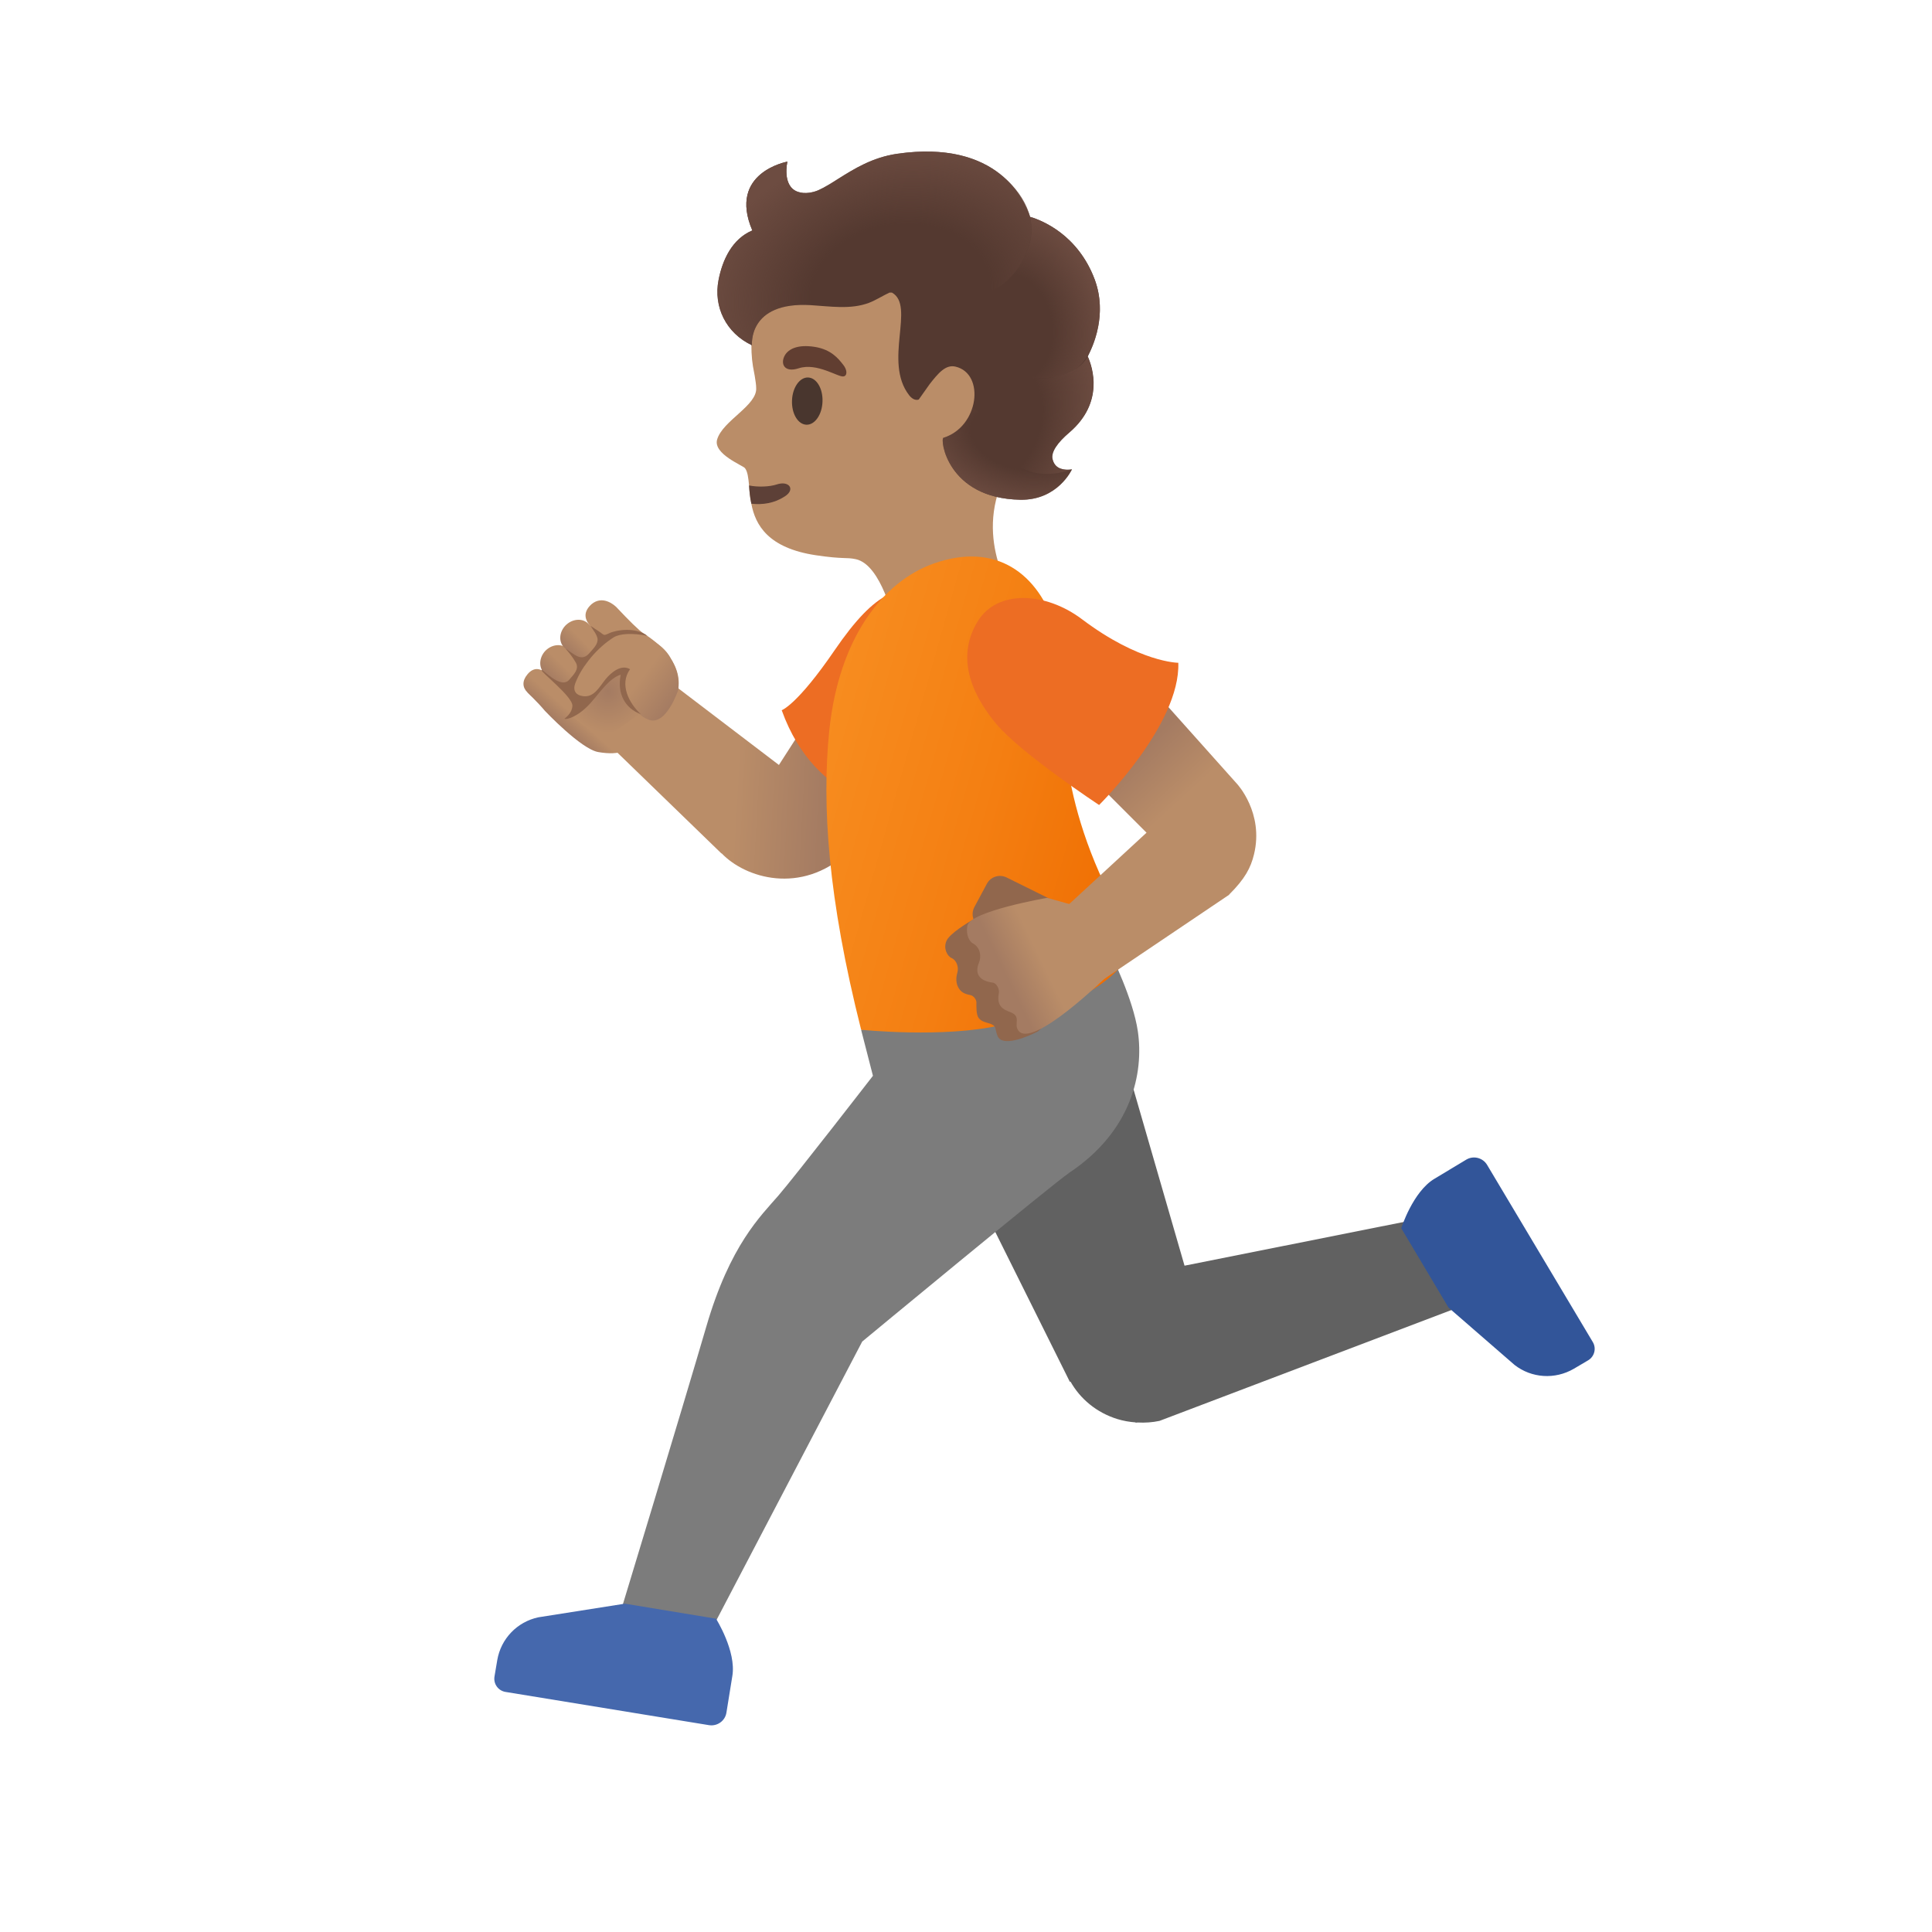 <svg width="18" height="18" viewBox="0 0 18 18" fill="none" xmlns="http://www.w3.org/2000/svg">
<path d="M9.425 5.523C9.425 5.523 9.565 6.063 8.965 6.203C8.44 6.327 8.33 5.797 8.33 5.797C8.33 5.797 8.214 5.262 7.974 5.21C7.882 5.19 7.862 5.212 7.601 5.173C7.155 5.106 7.037 4.89 7 4.693C6.987 4.633 6.982 4.575 6.979 4.524C6.972 4.452 6.966 4.395 6.941 4.362C6.921 4.336 6.644 4.23 6.681 4.096C6.731 3.919 7.059 3.777 7.045 3.612C7.046 3.57 7.019 3.431 7.015 3.412C6.989 3.255 6.997 3.035 7.047 2.817C7.185 2.217 7.576 1.764 8.247 1.7C8.849 1.645 9.536 2.092 9.817 2.626C9.997 2.969 9.736 3.852 9.429 4.32C9.029 4.93 9.425 5.523 9.425 5.523Z" fill="#BA8D68"/>
<path d="M7.31 4.626C7.215 4.688 7.107 4.705 7 4.693C6.987 4.633 6.982 4.574 6.979 4.523C7.064 4.54 7.171 4.535 7.235 4.514C7.352 4.474 7.415 4.561 7.31 4.626Z" fill="#5D4037"/>
<path d="M7.663 3.742C7.668 3.621 7.608 3.52 7.529 3.517C7.451 3.514 7.383 3.61 7.379 3.731C7.374 3.853 7.434 3.954 7.513 3.957C7.591 3.96 7.659 3.864 7.663 3.742Z" fill="#49362E"/>
<path d="M7.442 3.431C7.304 3.476 7.268 3.386 7.313 3.309C7.346 3.254 7.428 3.206 7.592 3.232C7.746 3.257 7.812 3.343 7.854 3.396C7.897 3.448 7.894 3.502 7.859 3.507C7.811 3.517 7.612 3.376 7.442 3.431Z" fill="#613E31"/>
<path d="M13.357 11.329L11.036 11.792L10.39 9.559L8.836 10.6L9.968 12.875L9.973 12.871C10.063 13.032 10.216 13.161 10.41 13.221C10.466 13.238 10.522 13.248 10.58 13.252V13.255L10.598 13.253C10.668 13.257 10.737 13.252 10.803 13.238L13.668 12.15L13.357 11.329Z" fill="#616161"/>
<path d="M13.855 10.853C13.815 10.786 13.728 10.764 13.661 10.804L13.365 10.982C13.163 11.102 13.055 11.443 13.055 11.443L13.495 12.182L14.111 12.717C14.27 12.841 14.488 12.854 14.662 12.753L14.796 12.674C14.855 12.639 14.875 12.563 14.84 12.504L13.855 10.853Z" fill="#325599"/>
<path d="M6.607 15.224L8.033 12.499C8.033 12.499 9.809 11.029 9.964 10.925C10.543 10.538 10.658 9.999 10.601 9.608C10.556 9.304 10.354 8.9 10.354 8.9L8.023 9.595L8.133 10.023C8.133 10.023 7.419 10.945 7.253 11.138C7.087 11.33 6.802 11.599 6.581 12.358C6.347 13.158 5.761 15.086 5.761 15.086L6.607 15.224Z" fill="#7C7C7C"/>
<path d="M6.606 16.073C6.683 16.085 6.756 16.033 6.768 15.956L6.823 15.615C6.862 15.384 6.671 15.081 6.671 15.081L5.822 14.941L5.016 15.068C4.818 15.11 4.667 15.268 4.633 15.466L4.607 15.62C4.596 15.688 4.641 15.751 4.708 15.763L6.606 16.073Z" fill="#4568AD"/>
<path d="M7.257 7.127L6.137 6.274L5.592 6.857L6.722 7.952L6.723 7.95C6.944 8.182 7.463 8.339 7.894 7.947C8.304 7.573 8.81 6.777 8.81 6.777L7.934 6.074L7.257 7.127Z" fill="url(#paint0_linear_4219_17438)"/>
<path d="M7.283 6.617C7.604 7.515 8.392 7.543 8.392 7.543L9.019 6.468C9.188 6.179 9.091 5.807 8.802 5.638L8.698 5.577C8.409 5.408 8.164 5.491 7.776 6.058C7.427 6.569 7.283 6.617 7.283 6.617Z" fill="#ED6D23"/>
<path d="M8.023 9.594C7.713 8.365 7.656 7.501 7.726 6.808C7.816 5.936 8.232 5.415 8.7 5.25C9.277 5.046 9.677 5.34 9.838 5.862C9.948 6.218 9.927 6.492 9.918 6.662C9.918 6.662 9.838 7.596 10.581 8.764C10.581 8.764 10.509 9.272 9.325 9.551C8.797 9.674 8.023 9.594 8.023 9.594Z" fill="url(#paint1_linear_4219_17438)"/>
<path d="M9.932 8.45C9.932 8.45 9.39 8.18 9.384 8.178C9.315 8.141 9.23 8.166 9.194 8.235L9.077 8.453C9.059 8.489 9.057 8.529 9.07 8.565C9.007 8.601 8.854 8.696 8.821 8.76C8.784 8.833 8.826 8.909 8.866 8.926C8.912 8.946 8.934 9.011 8.92 9.06C8.905 9.11 8.906 9.161 8.93 9.203C8.954 9.244 8.984 9.26 9.041 9.271C9.069 9.276 9.097 9.311 9.097 9.339C9.096 9.381 9.096 9.455 9.117 9.483C9.16 9.539 9.23 9.521 9.266 9.563C9.28 9.579 9.281 9.65 9.31 9.676C9.395 9.756 9.671 9.609 9.671 9.609L10.199 9.12L9.932 8.45Z" fill="#91674D"/>
<path d="M9.757 8.365L10.091 8.459L10.319 9.09C10.319 9.09 9.606 9.793 9.484 9.596C9.446 9.535 9.517 9.469 9.413 9.43C9.339 9.403 9.284 9.368 9.306 9.254C9.314 9.211 9.281 9.159 9.251 9.155C9.116 9.139 9.081 9.064 9.121 8.969C9.143 8.916 9.138 8.828 9.062 8.788C9.034 8.773 8.996 8.711 9.013 8.624C9.042 8.488 9.757 8.365 9.757 8.365Z" fill="url(#paint2_linear_4219_17438)"/>
<path d="M10.216 9.169L11.452 8.336V8.334C11.6 8.187 11.653 8.084 11.683 7.961C11.778 7.573 11.525 7.303 11.525 7.303L10.382 6.024L9.677 6.753L10.682 7.758L9.93 8.452L10.216 9.169Z" fill="url(#paint3_linear_4219_17438)"/>
<path d="M10.24 7.5C10.24 7.5 10.998 6.752 10.978 6.175C10.978 6.175 10.617 6.174 10.079 5.768C9.74 5.513 9.29 5.492 9.109 5.789C8.948 6.052 8.974 6.375 9.284 6.747C9.517 7.023 10.24 7.5 10.24 7.5Z" fill="#ED6D23"/>
<path d="M5.535 6.422L5.532 6.425C5.478 6.492 5.385 6.511 5.325 6.465L5.082 6.281C5.022 6.236 5.017 6.144 5.07 6.076C5.124 6.009 5.217 5.99 5.277 6.036L5.52 6.22C5.582 6.266 5.59 6.355 5.535 6.422Z" fill="url(#paint4_linear_4219_17438)"/>
<path d="M5.74 5.654C5.744 5.656 5.745 5.659 5.745 5.659C5.857 5.778 5.955 5.876 5.998 5.903C6.11 5.974 6.215 6.064 6.28 6.19C6.402 6.426 6.247 6.659 6.065 6.83C5.885 7.002 5.772 7.04 5.575 7.007C5.415 6.981 5.077 6.623 5.077 6.623C5.042 6.581 5.002 6.539 4.962 6.499C4.947 6.484 4.93 6.469 4.915 6.453L4.914 6.451C4.868 6.406 4.862 6.346 4.913 6.284C4.98 6.201 5.047 6.244 5.054 6.25L5.055 6.251C5.087 6.28 5.12 6.319 5.145 6.338C5.218 6.391 5.258 6.401 5.258 6.401L5.6 5.966L5.484 5.811C5.484 5.811 5.483 5.809 5.479 5.805C5.467 5.785 5.418 5.714 5.51 5.63C5.613 5.543 5.719 5.634 5.74 5.654Z" fill="url(#paint5_linear_4219_17438)"/>
<path d="M5.729 6.244C5.669 6.307 5.575 6.317 5.519 6.267L5.26 6.036C5.204 5.986 5.207 5.894 5.266 5.83C5.327 5.766 5.42 5.756 5.476 5.806L5.735 6.037C5.79 6.089 5.788 6.18 5.729 6.244Z" fill="url(#paint6_linear_4219_17438)"/>
<path d="M5.393 6.281C5.449 6.2 5.518 6.1 5.594 6.014C5.605 6.001 5.615 5.99 5.627 5.979C5.732 5.87 5.869 5.851 6.042 5.945C6.048 5.949 6.053 5.951 6.059 5.955C6.069 5.961 6.079 5.968 6.09 5.974L6.092 5.975C6.107 5.985 6.122 5.995 6.137 6.006C6.188 6.044 6.227 6.09 6.25 6.135C6.345 6.286 6.318 6.43 6.318 6.43C6.318 6.43 6.208 6.765 6.045 6.706C5.883 6.648 5.799 6.416 5.799 6.416L5.842 6.249C5.793 6.244 5.75 6.265 5.693 6.33C5.674 6.351 5.653 6.378 5.628 6.409C5.625 6.413 5.594 6.451 5.592 6.454C5.554 6.495 5.512 6.515 5.46 6.511C5.394 6.508 5.338 6.444 5.307 6.419C5.33 6.389 5.362 6.325 5.393 6.281Z" fill="url(#paint7_linear_4219_17438)"/>
<path d="M5.319 6.667L5.522 6.501L5.629 6.378L5.769 6.256L5.818 6.277L5.788 6.437L5.893 6.595L5.959 6.651L5.616 6.895L5.319 6.667Z" fill="url(#paint8_radial_4219_17438)"/>
<path d="M5.333 6.576C5.329 6.654 5.254 6.696 5.259 6.697C5.28 6.706 5.385 6.68 5.502 6.55C5.592 6.449 5.678 6.317 5.783 6.286C5.747 6.464 5.825 6.6 5.97 6.654C5.859 6.55 5.769 6.375 5.87 6.235C5.788 6.185 5.692 6.267 5.643 6.327C5.587 6.395 5.537 6.5 5.433 6.486C5.362 6.477 5.335 6.432 5.36 6.365C5.423 6.2 5.569 6.031 5.719 5.937C5.774 5.904 5.886 5.895 6.032 5.924C5.925 5.841 5.744 5.867 5.675 5.9C5.617 5.927 5.632 5.916 5.579 5.882C5.553 5.865 5.527 5.847 5.502 5.831C5.523 5.866 5.56 5.909 5.567 5.95C5.574 6.001 5.525 6.045 5.495 6.081C5.418 6.174 5.35 6.094 5.27 6.044C5.324 6.107 5.337 6.127 5.364 6.172C5.4 6.234 5.345 6.284 5.305 6.331C5.224 6.429 5.057 6.23 5.045 6.242C5.033 6.257 5.337 6.491 5.333 6.576Z" fill="#91674D"/>
<path d="M10.198 2.602C10.041 2.184 9.707 2.053 9.598 2.021C9.55 1.869 9.301 1.296 8.357 1.433C8.127 1.467 7.958 1.573 7.808 1.667C7.745 1.707 7.683 1.746 7.627 1.771C7.581 1.792 7.5 1.811 7.433 1.787C7.282 1.734 7.336 1.506 7.336 1.506C7.336 1.506 6.779 1.606 7.009 2.147C6.821 2.226 6.731 2.422 6.695 2.607C6.645 2.859 6.765 3.104 7.006 3.217C7.006 3.217 6.965 2.808 7.553 2.843C7.736 2.854 7.926 2.886 8.097 2.821C8.162 2.796 8.223 2.756 8.287 2.726C8.302 2.726 8.31 2.726 8.31 2.726C8.531 2.849 8.227 3.369 8.47 3.682C8.517 3.743 8.56 3.722 8.56 3.722L8.662 3.578C8.74 3.479 8.81 3.393 8.903 3.416C9.18 3.482 9.121 3.976 8.79 4.079C8.757 4.089 8.823 4.643 9.506 4.656C9.858 4.662 9.988 4.372 9.988 4.372C9.988 4.372 9.837 4.407 9.807 4.278C9.791 4.212 9.853 4.123 9.966 4.027C10.288 3.749 10.18 3.423 10.135 3.321C10.182 3.228 10.321 2.928 10.198 2.602Z" fill="#543930"/>
<path d="M10.133 3.322C10.139 3.31 10.03 3.57 9.58 3.519C9.395 3.515 9.129 3.958 9.394 4.258C9.629 4.523 9.986 4.373 9.986 4.373C9.986 4.373 9.938 4.387 9.866 4.36C9.82 4.343 9.805 4.283 9.805 4.28C9.789 4.214 9.851 4.125 9.964 4.029C10.286 3.749 10.178 3.423 10.133 3.322Z" fill="url(#paint9_radial_4219_17438)"/>
<path d="M10.198 2.601C10.116 2.381 9.959 2.195 9.752 2.085C9.722 2.069 9.648 2.031 9.597 2.021C9.619 2.119 9.616 2.223 9.572 2.328C9.571 2.331 9.521 2.489 9.382 2.614C9.478 2.753 9.526 2.92 9.569 3.085C9.608 3.229 9.644 3.386 9.579 3.52C9.666 3.516 9.803 3.543 9.956 3.478C10.102 3.415 10.181 3.249 10.219 3.1C10.261 2.935 10.258 2.761 10.198 2.601Z" fill="url(#paint10_radial_4219_17438)"/>
<path d="M9.571 2.328C9.685 2.051 9.536 1.791 9.307 1.614C9.038 1.408 8.681 1.386 8.357 1.433C8.127 1.467 7.958 1.573 7.808 1.667C7.745 1.707 7.683 1.746 7.627 1.771C7.581 1.792 7.5 1.811 7.433 1.787C7.282 1.734 7.336 1.506 7.336 1.506C7.336 1.506 6.779 1.606 7.009 2.147C6.821 2.226 6.731 2.422 6.695 2.607C6.645 2.859 6.765 3.104 7.006 3.217C7.006 3.217 6.965 2.808 7.553 2.843C7.736 2.854 7.926 2.885 8.097 2.82C8.248 2.763 8.301 2.683 8.468 2.695C8.65 2.709 8.89 2.782 9.076 2.757C9.453 2.705 9.57 2.333 9.571 2.328Z" fill="url(#paint11_radial_4219_17438)"/>
<path d="M9.394 4.258C9.275 4.127 9.246 3.914 9.059 3.797C9.021 3.919 8.93 4.036 8.789 4.079C8.756 4.089 8.823 4.643 9.505 4.656C9.857 4.662 9.987 4.372 9.987 4.372C9.987 4.372 9.634 4.522 9.394 4.258Z" fill="url(#paint12_radial_4219_17438)"/>
<defs>
<linearGradient id="paint0_linear_4219_17438" x1="5.617" y1="7.02" x2="7.71" y2="7.136" gradientUnits="userSpaceOnUse">
<stop offset="0.598" stop-color="#BA8D68"/>
<stop offset="1" stop-color="#A47B62"/>
</linearGradient>
<linearGradient id="paint1_linear_4219_17438" x1="7.597" y1="7.11" x2="10.795" y2="8.012" gradientUnits="userSpaceOnUse">
<stop stop-color="#F78C1F"/>
<stop offset="0.482" stop-color="#F47F12"/>
<stop offset="1" stop-color="#EF6C00"/>
</linearGradient>
<linearGradient id="paint2_linear_4219_17438" x1="10.18" y1="8.686" x2="9.366" y2="9.081" gradientUnits="userSpaceOnUse">
<stop offset="0.598" stop-color="#BA8D68"/>
<stop offset="1" stop-color="#A47B62"/>
</linearGradient>
<linearGradient id="paint3_linear_4219_17438" x1="11.163" y1="8.539" x2="10.139" y2="7.422" gradientUnits="userSpaceOnUse">
<stop offset="0.598" stop-color="#BA8D68"/>
<stop offset="1" stop-color="#A47B62"/>
</linearGradient>
<linearGradient id="paint4_linear_4219_17438" x1="5.425" y1="6.127" x2="5.174" y2="6.38" gradientUnits="userSpaceOnUse">
<stop offset="0.5" stop-color="#BA8D68"/>
<stop offset="1" stop-color="#A47B62"/>
</linearGradient>
<linearGradient id="paint5_linear_4219_17438" x1="5.269" y1="6.812" x2="6.05" y2="5.934" gradientUnits="userSpaceOnUse">
<stop stop-color="#A47B62"/>
<stop offset="0.138" stop-color="#BA8D68"/>
<stop offset="0.831" stop-color="#BA8D68"/>
</linearGradient>
<linearGradient id="paint6_linear_4219_17438" x1="5.618" y1="5.92" x2="5.374" y2="6.156" gradientUnits="userSpaceOnUse">
<stop offset="0.5" stop-color="#BA8D68"/>
<stop offset="1" stop-color="#A47B62"/>
</linearGradient>
<linearGradient id="paint7_linear_4219_17438" x1="5.62" y1="6.138" x2="6.24" y2="6.61" gradientUnits="userSpaceOnUse">
<stop offset="0.5" stop-color="#BA8D68"/>
<stop offset="1" stop-color="#A47B62"/>
</linearGradient>
<radialGradient id="paint8_radial_4219_17438" cx="0" cy="0" r="1" gradientUnits="userSpaceOnUse" gradientTransform="translate(5.666 6.441) scale(0.388)">
<stop stop-color="#A47B62"/>
<stop offset="1" stop-color="#BA8D68"/>
</radialGradient>
<radialGradient id="paint9_radial_4219_17438" cx="0" cy="0" r="1" gradientUnits="userSpaceOnUse" gradientTransform="translate(9.279 3.956) rotate(21.31) scale(0.891 1.283)">
<stop offset="0.45" stop-color="#6D4C41" stop-opacity="0"/>
<stop offset="1" stop-color="#6D4C41"/>
</radialGradient>
<radialGradient id="paint10_radial_4219_17438" cx="0" cy="0" r="1" gradientUnits="userSpaceOnUse" gradientTransform="translate(9.397 3.063) rotate(-6.679) scale(0.903 1.14)">
<stop offset="0.45" stop-color="#6D4C41" stop-opacity="0"/>
<stop offset="1" stop-color="#6D4C41"/>
</radialGradient>
<radialGradient id="paint11_radial_4219_17438" cx="0" cy="0" r="1" gradientUnits="userSpaceOnUse" gradientTransform="translate(8.39 2.721) rotate(-7.776) scale(1.859 1.397)">
<stop offset="0.45" stop-color="#6D4C41" stop-opacity="0"/>
<stop offset="1" stop-color="#6D4C41"/>
</radialGradient>
<radialGradient id="paint12_radial_4219_17438" cx="0" cy="0" r="1" gradientUnits="userSpaceOnUse" gradientTransform="translate(9.488 4.074) rotate(15.302) scale(1.001 0.643)">
<stop offset="0.45" stop-color="#6D4C41" stop-opacity="0"/>
<stop offset="1" stop-color="#6D4C41"/>
</radialGradient>
</defs>
</svg>
